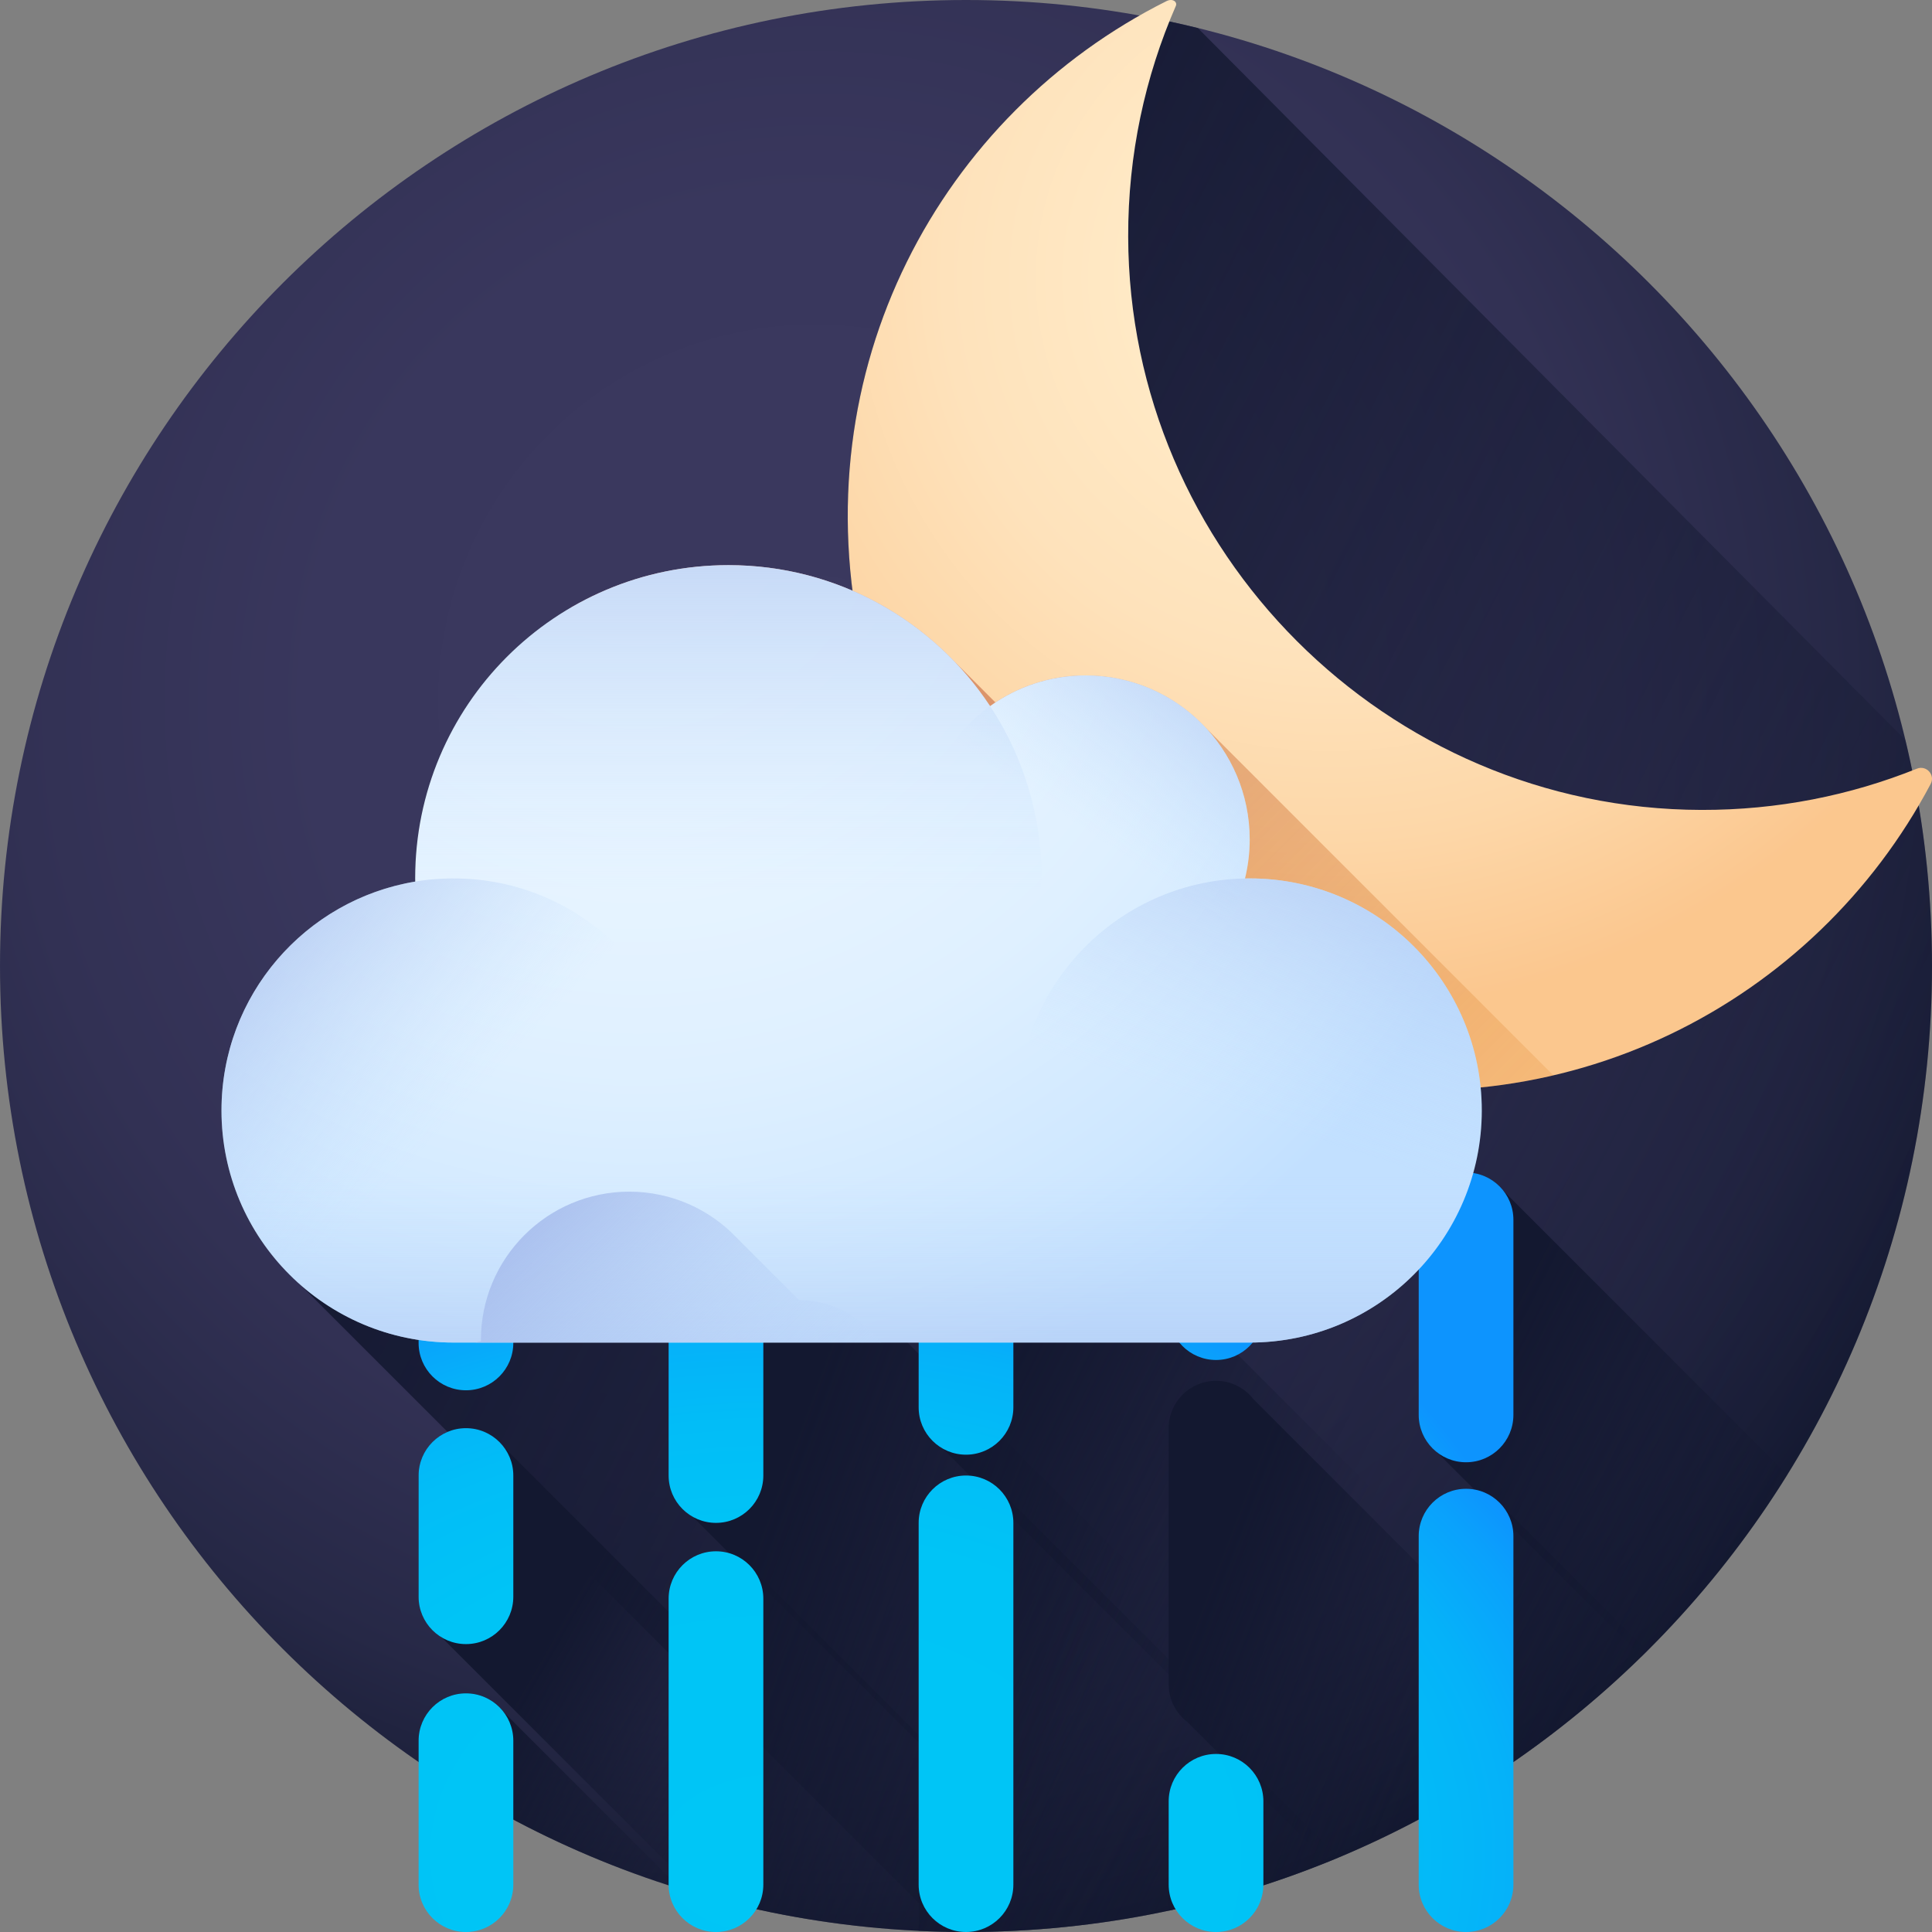 <svg height="512pt" viewBox="0 0 512 512.001" width="512pt" xmlns="http://www.w3.org/2000/svg" xmlns:xlink="http://www.w3.org/1999/xlink"><rect x="0" y="0" width="512" height="512.001" fill="#808080" stroke="none"/><radialGradient id="a" cx="215.844" cy="185.727" gradientUnits="userSpaceOnUse" r="336.69"><stop offset="0" stop-color="#3b395f"/><stop offset=".395" stop-color="#39375d"/><stop offset=".628" stop-color="#323154"/><stop offset=".818" stop-color="#262846"/><stop offset=".985" stop-color="#151a32"/><stop offset="1" stop-color="#131830"/></radialGradient><linearGradient id="b"><stop offset="0" stop-color="#131830" stop-opacity="0"/><stop offset=".842" stop-color="#131830"/></linearGradient><linearGradient id="c" gradientUnits="userSpaceOnUse" x1="560.779" x2="38.739" xlink:href="#b" y1="400.621" y2="134.581"/><radialGradient id="d" cx="352.54" cy="73.67" gradientUnits="userSpaceOnUse" r="194.388"><stop offset="0" stop-color="#ffebc9"/><stop offset=".277" stop-color="#ffe9c5"/><stop offset=".526" stop-color="#fee2bb"/><stop offset=".764" stop-color="#fdd7a8"/><stop offset=".995" stop-color="#fbc78f"/><stop offset="1" stop-color="#fbc78e"/></radialGradient><linearGradient id="e" gradientUnits="userSpaceOnUse" x1="453.951" x2="342.014" xlink:href="#b" y1="474.262" y2="417.038"/><linearGradient id="f" gradientUnits="userSpaceOnUse" x1="485.803" x2="373.865" xlink:href="#b" y1="411.956" y2="354.732"/><linearGradient id="g" gradientUnits="userSpaceOnUse" x1="318.941" x2="210.183" xlink:href="#b" y1="484.927" y2="431.05"/><linearGradient id="h" gradientUnits="userSpaceOnUse" x1="353.911" x2="245.153" xlink:href="#b" y1="414.336" y2="360.459"/><linearGradient id="i" gradientUnits="userSpaceOnUse" x1="207.75" x2="134.129" xlink:href="#b" y1="470.373" y2="427.539"/><linearGradient id="j" gradientUnits="userSpaceOnUse" x1="190.531" x2="116.91" xlink:href="#b" y1="499.968" y2="457.134"/><linearGradient id="k" gradientUnits="userSpaceOnUse" x1="392.894" x2="305.051" xlink:href="#b" y1="450.653" y2="417.021"/><linearGradient id="l" gradientUnits="userSpaceOnUse" x1="371.547" x2="283.703" xlink:href="#b" y1="506.412" y2="472.781"/><linearGradient id="m" gradientUnits="userSpaceOnUse" x1="275.43" x2="165.668" xlink:href="#b" y1="488.499" y2="448.342"/><linearGradient id="n" gradientUnits="userSpaceOnUse" x1="296.816" x2="187.054" xlink:href="#b" y1="430.045" y2="389.888"/><linearGradient id="o"><stop offset="0" stop-color="#00c6f6"/><stop offset=".517" stop-color="#00c4f6"/><stop offset=".703" stop-color="#02bdf7"/><stop offset=".836" stop-color="#05b2f9"/><stop offset=".942" stop-color="#0aa1fc"/><stop offset="1" stop-color="#0d94fe"/></linearGradient><radialGradient id="p" cx="373.111" cy="489.5" gradientTransform="matrix(1.44 0 0 1.004 -332.464 .001)" gradientUnits="userSpaceOnUse" r="162.639" xlink:href="#o"/><radialGradient id="q" cx="373.111" cy="489.5" gradientTransform="matrix(1.44 0 0 1.004 -332.464 .001)" gradientUnits="userSpaceOnUse" r="162.64" xlink:href="#o"/><radialGradient id="r" cx="373.111" cy="489.5" gradientTransform="matrix(1.44 0 0 1.004 -332.464 .001)" gradientUnits="userSpaceOnUse" r="162.641" xlink:href="#o"/><radialGradient id="s" cx="373.111" cy="489.5" gradientTransform="matrix(1.44 0 0 1.004 -332.464 .001)" gradientUnits="userSpaceOnUse" r="162.641" xlink:href="#o"/><radialGradient id="t" cx="373.111" cy="489.5" gradientTransform="matrix(1.44 0 0 1.004 -332.464 .001)" gradientUnits="userSpaceOnUse" r="162.641" xlink:href="#o"/><radialGradient id="u" cx="373.111" cy="489.5" gradientTransform="matrix(1.44 0 0 1.004 -332.464 .001)" gradientUnits="userSpaceOnUse" r="162.641" xlink:href="#o"/><radialGradient id="v" cx="373.111" cy="489.5" gradientTransform="matrix(1.44 0 0 1.004 -332.464 .001)" gradientUnits="userSpaceOnUse" r="162.639" xlink:href="#o"/><radialGradient id="w" cx="373.111" cy="489.5" gradientTransform="matrix(1.44 0 0 1.004 -332.464 .001)" gradientUnits="userSpaceOnUse" r="162.641" xlink:href="#o"/><radialGradient id="x" cx="373.111" cy="489.5" gradientTransform="matrix(1.44 0 0 1.004 -332.464 .001)" gradientUnits="userSpaceOnUse" r="162.638" xlink:href="#o"/><radialGradient id="y" cx="373.111" cy="489.5" gradientTransform="matrix(1.44 0 0 1.004 -332.464 .001)" gradientUnits="userSpaceOnUse" r="162.641" xlink:href="#o"/><radialGradient id="z" cx="373.111" cy="489.5" gradientTransform="matrix(1.44 0 0 1.004 -332.464 .001)" gradientUnits="userSpaceOnUse" r="162.639" xlink:href="#o"/><radialGradient id="A" cx="373.111" cy="446.44" gradientTransform="matrix(1.44 0 0 1.004 -332.464 .001)" gradientUnits="userSpaceOnUse" r="141.657" xlink:href="#o"/><linearGradient id="B" gradientUnits="userSpaceOnUse" x1="421.524" x2="76.195" y1="390.888" y2="45.56"><stop offset="0" stop-color="#e58200" stop-opacity="0"/><stop offset=".04" stop-color="#e27f04" stop-opacity=".039"/><stop offset=".467" stop-color="#c15d2f" stop-opacity=".467"/><stop offset=".802" stop-color="#ad4949" stop-opacity=".8"/><stop offset="1" stop-color="#a64153"/></linearGradient><radialGradient id="C" cx="169.142" cy="127.182" gradientUnits="userSpaceOnUse" r="253.421"><stop offset="0" stop-color="#ecf7ff"/><stop offset=".347" stop-color="#e9f5ff"/><stop offset=".62" stop-color="#dff0ff"/><stop offset=".867" stop-color="#cee7ff"/><stop offset="1" stop-color="#c2e0ff"/></radialGradient><linearGradient id="D"><stop offset=".003" stop-color="#c2e0ff" stop-opacity="0"/><stop offset=".076" stop-color="#bfdcfd" stop-opacity=".075"/><stop offset="1" stop-color="#9eb2e7"/></linearGradient><linearGradient id="E" gradientUnits="userSpaceOnUse" x1="330.494" x2="367.022" xlink:href="#D" y1="296.371" y2="186.166"/><linearGradient id="F" gradientUnits="userSpaceOnUse" x1="288.705" x2="335.67" xlink:href="#D" y1="220.978" y2="151.345"/><linearGradient id="G" gradientUnits="userSpaceOnUse" x1="193.038" x2="193.038" xlink:href="#D" y1="236.927" y2="86.339"/><linearGradient id="H" gradientUnits="userSpaceOnUse" x1="121.281" x2="47.143" xlink:href="#D" y1="295.316" y2="225.249"/><linearGradient id="I" gradientUnits="userSpaceOnUse" x1="225.689" x2="225.689" xlink:href="#D" y1="311.217" y2="396.846"/><linearGradient id="J" gradientUnits="userSpaceOnUse" x1="218.935" x2="129.31" xlink:href="#D" y1="394.894" y2="305.269"/><path d="m512 256c0 141.387-114.613 256-256 256-141.383 0-256-114.613-256-256 0-141.383 114.617-256 256-256 141.387 0 256 114.617 256 256zm0 0" fill="url(#a)"/><path d="m512 256c0-20.633-2.457-40.688-7.066-59.906l-187.48-188.648c-5.105-1.258-10.266-2.375-15.484-3.32-51.426 29.238-84.258 87.422-76.043 152.418-10.082-4.355-21.203-6.777-32.887-6.777-45.852 0-83.02 37.172-83.02 83.023 0 .281.008.559.012.84-29.129 4.848-51.336 30.156-51.336 60.66 0 18.387 8.078 34.875 20.867 46.148l170.863 170.863c.191.219.402.422.598.637 1.656.031 3.312.062 4.977.062 141.387 0 256-114.613 256-256zm0 0" fill="url(#c)"/><path d="m450.879 214.637c-83.461-.203-151.695-68.438-151.898-151.902-.055-21.75 4.461-42.438 12.629-61.172.457-1.051-.836-2.09-2.484-1.266-59.594 29.805-97.047 97.383-80.566 171.387 11.289 50.691 62.684 102.086 113.375 113.375 72.656 16.18 139.199-19.582 169.723-77.324 1.262-2.387-1.16-5.031-3.664-4.027-17.641 7.094-36.918 10.98-57.113 10.93zm0 0" fill="url(#d)"/><path d="m436.527 437.512c-.504.5-1.016 1.004-1.539 1.516-5.84 5.711-11.957 11.141-18.32 16.273-12.641 10.207-26.254 19.234-40.699 26.902v-75.113c0-6.926 5.621-12.547 12.551-12.547.742 0 1.465.07 2.176.191 3.133.551 5.863 2.27 7.742 4.688zm0 0" fill="url(#e)"/><path d="m473.66 390.816c-10.539 16.996-23.02 32.66-37.133 46.695-.504.5-1.016 1.004-1.539 1.516l-54.141-54.145c-2.961-2.297-4.879-5.883-4.879-9.918v-51.699c0-6.93 5.621-12.551 12.551-12.551 4.035 0 7.617 1.918 9.918 4.879zm0 0" fill="url(#f)"/><path d="m359.996 489.984c-1.734.785-3.492 1.547-5.25 2.281-.984.41-1.965.812-2.961 1.215-13.492 5.449-27.559 9.777-42.074 12.867-5.5 1.188-11.074 2.18-16.695 2.992-12.086 1.758-24.445 2.66-37.016 2.66-4.207 0-8.391-.098-12.547-.301v-108.121c0-6.926 5.621-12.551 12.547-12.551 4.035 0 7.621 1.918 9.918 4.879zm0 0" fill="url(#g)"/><path d="m382.996 419.02v59.309c-2.32 1.328-4.656 2.621-7.027 3.875-5.219 2.773-10.539 5.371-15.973 7.781-.934.422-1.875.836-2.82 1.234l-108.844-108.844c-2.965-2.301-4.879-5.883-4.879-9.918v-67.887c0-6.938 5.621-12.547 12.547-12.547 4.035 0 7.621 1.906 9.918 4.867l112.199 112.207c2.961 2.301 4.879 5.875 4.879 9.922zm0 0" fill="url(#h)"/><path d="m250.48 505.477v6.453c-2.352-.039-4.699-.121-7.027-.23-20.121-.973-39.617-4.254-58.25-9.617l-69.391-69.391c-2.961-2.301-4.879-5.883-4.879-9.918v-31.746c0-6.926 5.621-12.547 12.551-12.547 4.035 0 7.617 1.918 9.918 4.879l112.199 112.199c2.961 2.297 4.879 5.883 4.879 9.918zm0 0" fill="url(#i)"/><path d="m180.434 500.668c-25.027-7.723-48.406-19.176-69.5-33.711v-5.652c0-6.93 5.621-12.551 12.551-12.551 4.035 0 7.617 1.918 9.918 4.879zm0 0" fill="url(#j)"/><path d="m416.668 455.301c-12.641 10.207-26.254 19.234-40.699 26.902-6.895 3.664-13.973 7.027-21.223 10.062-.984.41-1.969.812-2.961 1.215l-37.195-37.195c-2.961-2.301-4.879-5.883-4.879-9.922v-67.883c0-6.93 5.621-12.551 12.547-12.551 4.039 0 7.621 1.918 9.922 4.879zm0 0" fill="url(#k)"/><path d="m354.746 492.266c-.984.41-1.969.812-2.961 1.215-13.492 5.449-27.559 9.777-42.074 12.867v-28.98c0-6.93 5.621-12.551 12.547-12.551.305 0 .605.012.895.031 3.664.262 6.898 2.109 9.027 4.848zm0 0" fill="url(#l)"/><path d="m293.016 509.34c-12.086 1.758-24.445 2.66-37.016 2.66-25.91 0-50.93-3.844-74.5-11.012-2.629-2.301-4.309-5.684-4.309-9.445v-67.887c0-6.926 5.625-12.551 12.551-12.551 4.035 0 7.621 1.918 9.918 4.879zm0 0" fill="url(#m)"/><path d="m316.738 437.09v67.652c-2.328.574-4.668 1.105-7.027 1.605-5.504 1.188-11.074 2.18-16.695 2.992-.605.09-1.195.172-1.797.25l-109.148-109.145c-2.961-2.301-4.879-5.883-4.879-9.918v-67.887c0-6.938 5.625-12.547 12.551-12.547 4.035 0 7.621 1.906 9.918 4.867l112.199 112.207c2.961 2.301 4.879 5.875 4.879 9.922zm0 0" fill="url(#n)"/><path d="m123.484 512c-6.93 0-12.551-5.617-12.551-12.547v-38.148c0-6.93 5.621-12.551 12.551-12.551s12.547 5.621 12.547 12.551v38.148c0 6.93-5.617 12.547-12.547 12.547zm0 0" fill="url(#p)"/><path d="m123.484 435.703c-6.93 0-12.551-5.617-12.551-12.551v-32.125c0-6.93 5.621-12.547 12.551-12.547s12.547 5.617 12.547 12.547v32.125c0 6.934-5.617 12.551-12.547 12.551zm0 0" fill="url(#q)"/><path d="m123.484 368.441c-6.93 0-12.551-5.621-12.551-12.551v-87.34c0-6.93 5.621-12.551 12.551-12.551s12.547 5.621 12.547 12.551v87.34c0 6.93-5.617 12.551-12.547 12.551zm0 0" fill="url(#r)"/><path d="m189.742 512c-6.93 0-12.551-5.617-12.551-12.547v-75.797c0-6.93 5.621-12.551 12.551-12.551 6.93 0 12.547 5.621 12.547 12.551v75.797c0 6.93-5.617 12.547-12.547 12.547zm0 0" fill="url(#s)"/><path d="m189.742 403.578c-6.93 0-12.551-5.617-12.551-12.551v-47.184c0-6.93 5.621-12.547 12.551-12.547 6.93 0 12.547 5.617 12.547 12.547v47.184c0 6.934-5.617 12.551-12.547 12.551zm0 0" fill="url(#t)"/><path d="m189.742 323.266c-6.93 0-12.551-5.621-12.551-12.551v-42.164c0-6.934 5.621-12.551 12.551-12.551 6.93 0 12.547 5.617 12.547 12.551v42.164c0 6.93-5.617 12.551-12.547 12.551zm0 0" fill="url(#u)"/><path d="m256 512c-6.93 0-12.547-5.617-12.547-12.547v-95.875c0-6.93 5.617-12.551 12.547-12.551s12.551 5.621 12.551 12.551v95.875c0 6.93-5.621 12.547-12.551 12.547zm0 0" fill="url(#v)"/><path d="m256 385.508c-6.93 0-12.547-5.617-12.547-12.551v-104.406c0-6.93 5.617-12.551 12.547-12.551s12.551 5.621 12.551 12.551v104.406c0 6.93-5.621 12.551-12.551 12.551zm0 0" fill="url(#w)"/><path d="m322.258 512c-6.93 0-12.547-5.617-12.547-12.547v-22.086c0-6.93 5.617-12.551 12.547-12.551 6.934 0 12.551 5.621 12.551 12.551v22.086c0 6.93-5.617 12.547-12.551 12.547zm0 0" fill="url(#x)"/><path d="m322.258 458.793c-6.93 0-12.547-5.617-12.547-12.547v-67.766c0-6.934 5.617-12.551 12.547-12.551 6.934 0 12.551 5.617 12.551 12.551v67.766c0 6.93-5.617 12.547-12.551 12.547zm0 0" fill="url(#x)"/><path d="m322.258 360.41c-6.93 0-12.547-5.617-12.547-12.551v-79.309c0-6.93 5.617-12.551 12.547-12.551 6.934 0 12.551 5.621 12.551 12.551v79.309c0 6.93-5.617 12.551-12.551 12.551zm0 0" fill="url(#y)"/><path d="m388.52 512c-6.93 0-12.551-5.617-12.551-12.547v-92.363c0-6.93 5.621-12.547 12.551-12.547 6.93 0 12.547 5.617 12.547 12.547v92.363c0 6.93-5.617 12.547-12.547 12.547zm0 0" fill="url(#z)"/><path d="m388.52 387.516c-6.93 0-12.551-5.617-12.551-12.551v-51.699c0-6.934 5.621-12.551 12.551-12.551 6.93 0 12.547 5.617 12.547 12.551v51.699c0 6.93-5.617 12.551-12.547 12.551zm0 0" fill="url(#A)"/><path d="m219.062 279.691c-1.883 6.59 6.301 11.316 11.066 6.387 20.125-20.801 55.273-11.383 62.301 16.695h.004c1.66 6.648 11.113 6.648 12.777 0 7.027-28.078 42.176-37.496 62.301-16.695 8.961 7.066 44.191-1.055 44.191-1.055l-92.375-92.375c-7.93-8.406-19.164-13.66-31.633-13.66-8.832 0-17.039 2.641-23.898 7.164-.109-.109-10.551-10.555-11.164-11.148-15.086-15.562-36.207-25.238-59.594-25.238-15.195 0-29.434 4.086-41.684 11.211 27.312 7.594 36.27 42.148 15.711 62.039-4.926 4.766-.203 12.949 6.391 11.066 27.828-7.953 53.559 17.777 45.605 45.609zm0 0" fill="url(#B)"/><path d="m331.184 232.789c-.414 0-.828.004-1.246.016.809-3.312 1.246-6.77 1.246-10.328 0-24.02-19.469-43.488-43.488-43.488-9.449 0-18.184 3.02-25.316 8.137-14.852-22.504-40.359-37.359-69.34-37.359-45.852 0-83.02 37.172-83.02 83.023 0 .281.008.559.012.84-29.129 4.848-51.336 30.156-51.336 60.66 0 33.969 27.535 61.504 61.5 61.504h210.988c33.969 0 61.504-27.535 61.504-61.504 0-33.965-27.535-61.5-61.504-61.5zm0 0" fill="url(#C)"/><path d="m392.684 294.289c0 33.969-27.535 61.504-61.5 61.504-33.969 0-61.504-27.535-61.504-61.504 0-33.965 27.535-61.5 61.504-61.5 33.965 0 61.5 27.535 61.5 61.5zm0 0" fill="url(#E)"/><path d="m331.184 222.477c0 24.016-19.469 43.488-43.488 43.488-24.02 0-43.488-19.473-43.488-43.488 0-24.02 19.469-43.488 43.488-43.488 24.02 0 43.488 19.469 43.488 43.488zm0 0" fill="url(#F)"/><path d="m276.059 232.789c0 45.848-37.168 83.02-83.02 83.02-45.852 0-83.02-37.172-83.02-83.02 0-45.852 37.168-83.023 83.02-83.023 45.852 0 83.02 37.172 83.02 83.023zm0 0" fill="url(#G)"/><path d="m181.699 294.289c0 33.969-27.539 61.504-61.504 61.504-33.969 0-61.504-27.535-61.504-61.504 0-33.965 27.535-61.5 61.504-61.5 33.965 0 61.504 27.535 61.504 61.5zm0 0" fill="url(#H)"/><path d="m338.824 302.664h-279.562c4.09 30.004 29.809 53.125 60.934 53.125h210.988c31.125 0 56.848-23.121 60.934-53.125z" fill="url(#I)"/><path d="m233.57 355.789-3.207-3.207c-4.555-4.918-11.066-8.004-18.301-8.004-.086 0-.168.008-.254.008-.051-.047-.098-.098-.148-.145l-16.461-16.461c-7.16-7.496-17.246-12.172-28.43-12.172-21.719 0-39.324 17.605-39.324 39.32 0 .109.008.215.008.324-.469.094-.93.211-1.387.34h107.504zm0 0" fill="url(#J)"/></svg>